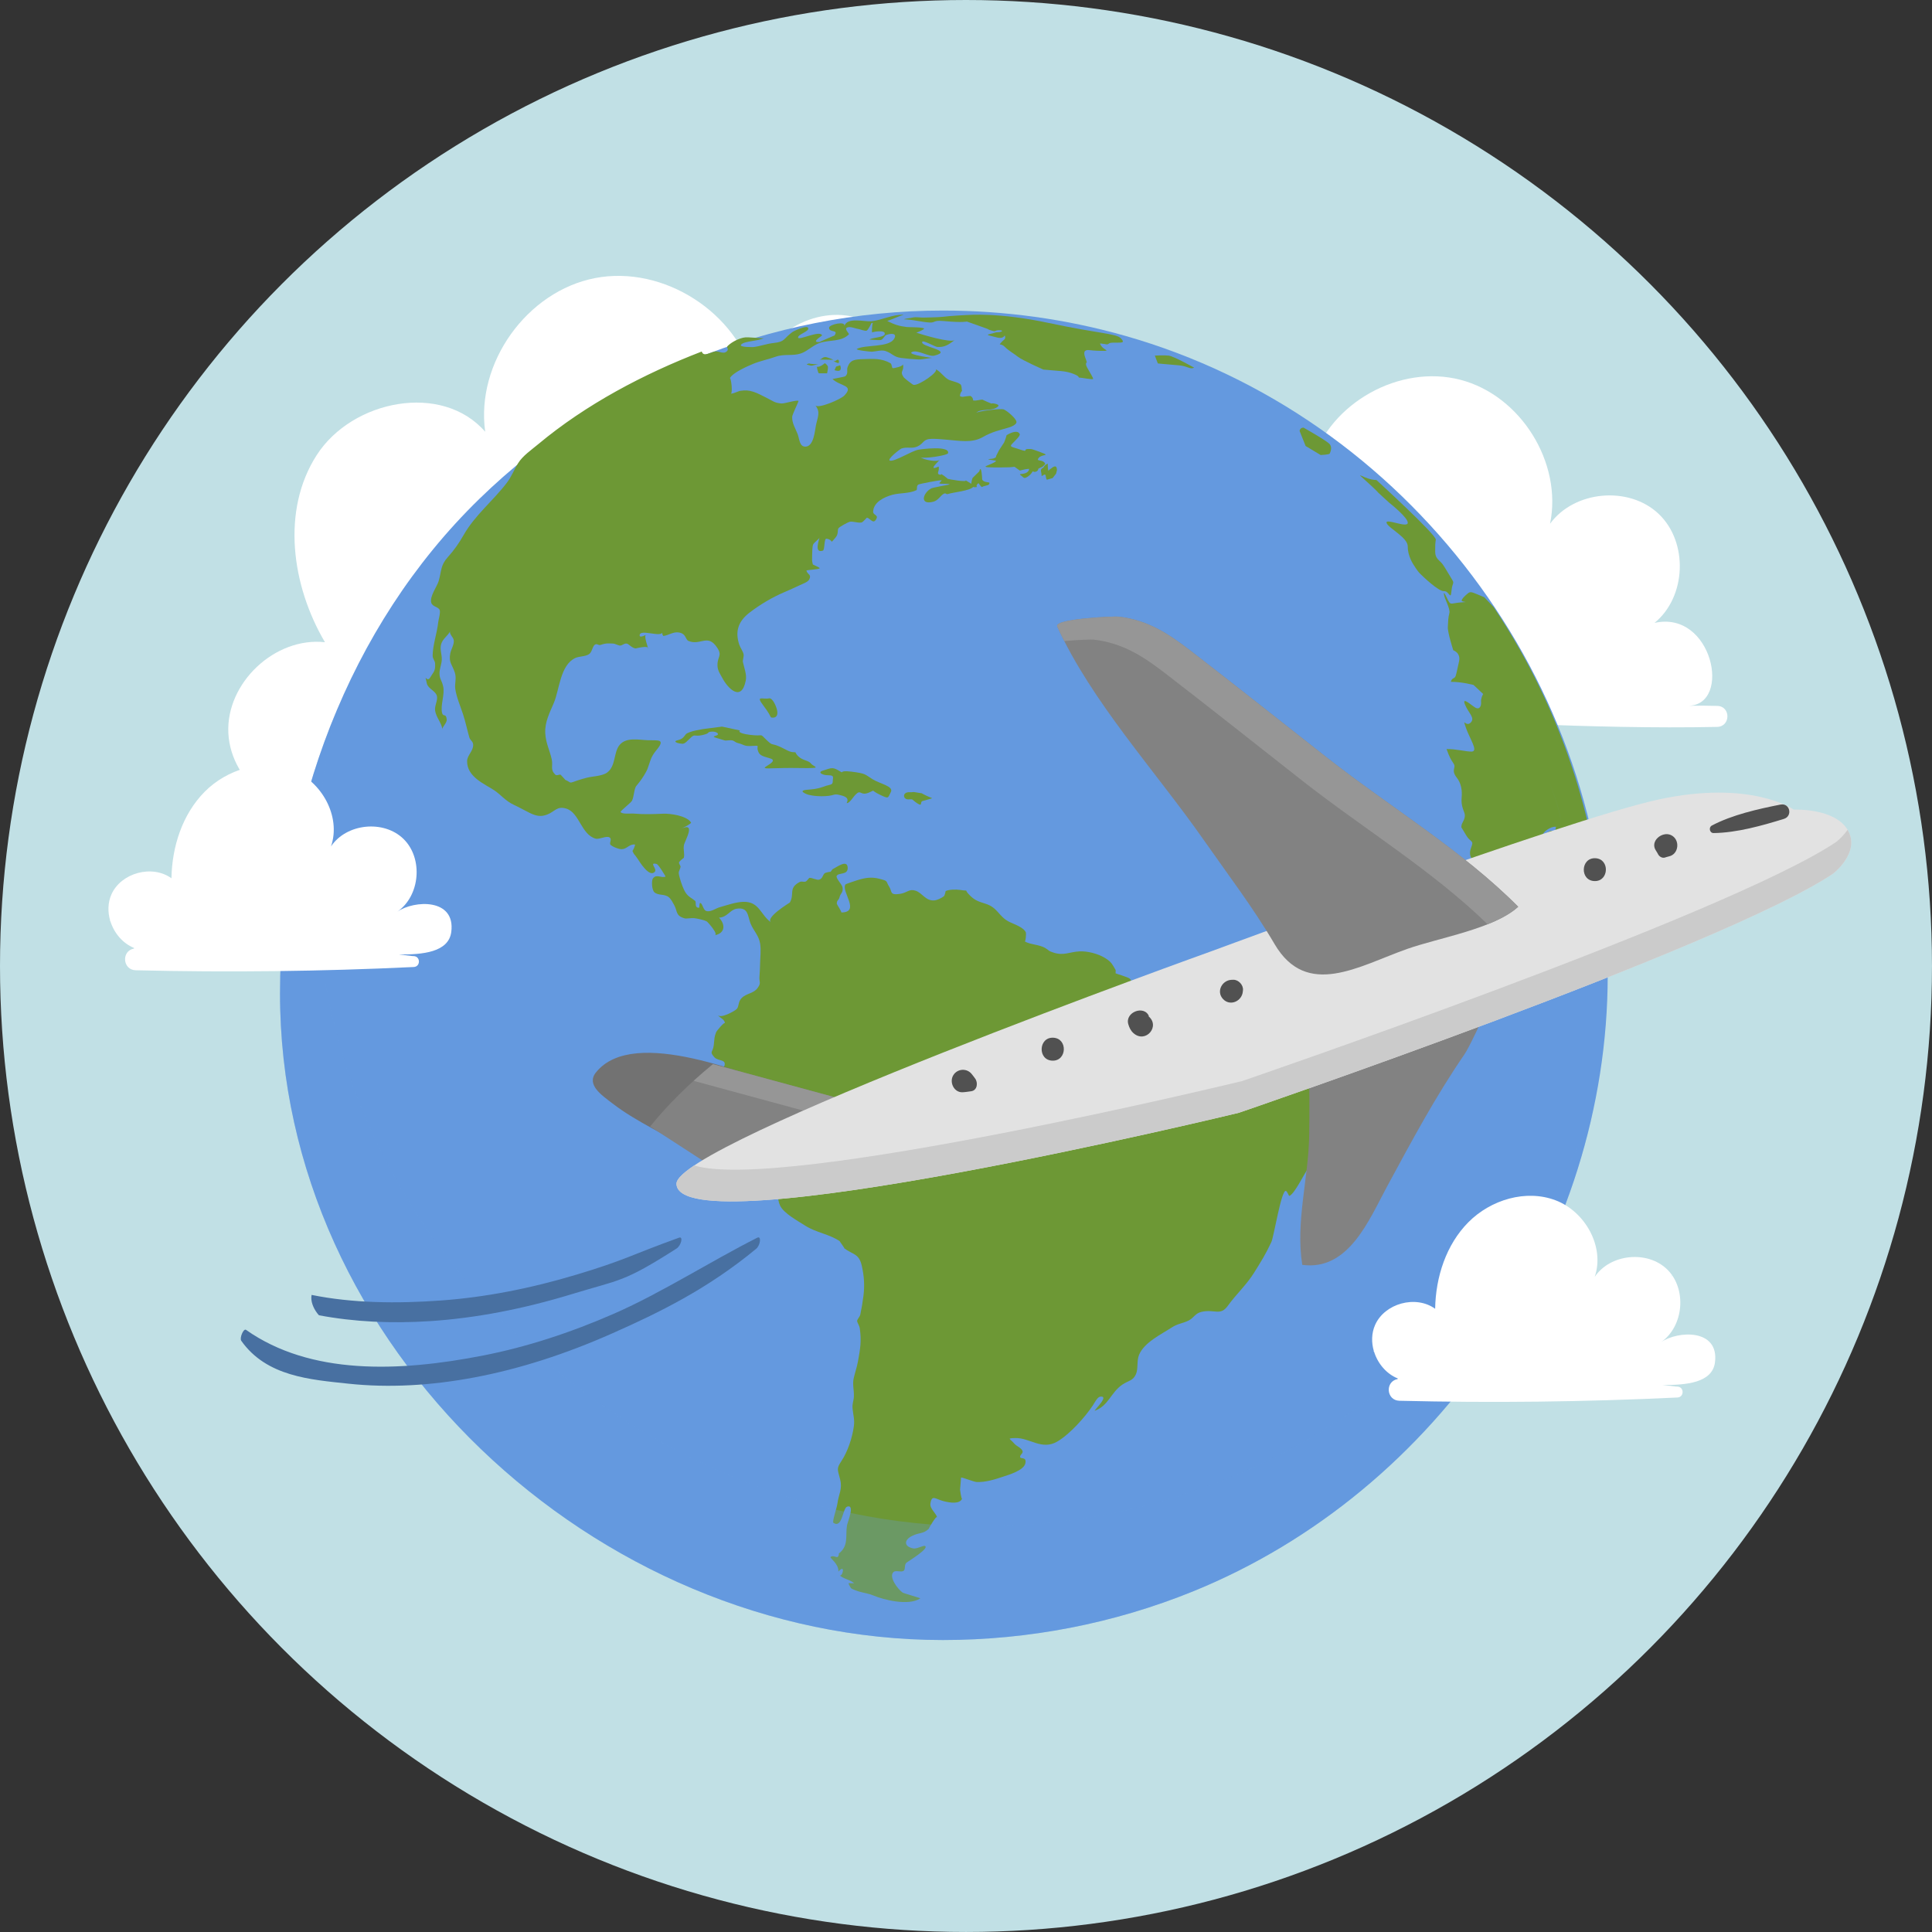 <?xml version="1.0" encoding="UTF-8"?>
<svg xmlns="http://www.w3.org/2000/svg" viewBox="0 0 991.05 991.05">
  <rect x="0" y="0" width="991.05" height="991.05" fill="#333333" stroke="none"/>
  <defs>
    <style>
      .cls-1 {
        mix-blend-mode: multiply;
        opacity: .28;
      }

      .cls-1, .cls-2 {
        fill: #6499df;
      }

      .cls-3 {
        fill: #727272;
      }

      .cls-4 {
        fill: #828282;
      }

      .cls-5 {
        fill: #e2e2e2;
      }

      .cls-6 {
        fill: #4870a1;
      }

      .cls-7 {
        fill: #969696;
      }

      .cls-8 {
        fill: #8bdc8d;
      }

      .cls-9 {
        isolation: isolate;
      }

      .cls-10 {
        fill: #d9fdf9;
      }

      .cls-11 {
        fill: #fff;
      }

      .cls-12 {
        fill: #515151;
      }

      .cls-13 {
        fill: #6d9835;
      }

      .cls-14 {
        fill: #c1e0e5;
      }

      .cls-15 {
        fill: #cbcbcb;
      }
    </style>
  </defs>
  <g class="cls-9">
    <g id="Layer_15" data-name="Layer 15">
      <circle class="cls-14" cx="495.52" cy="495.52" r="495.52"/>
      <path class="cls-11" d="M534.57,366.22c-22.56-5.26-36.8-32.94-27.97-54.36,8.83-21.42,38.44-31.01,58.16-18.84-2.71-30.16,7.76-63.51,33.48-79.49,25.71-15.98,66.59-5.64,74.71,23.52,9.58-30.54,45.11-50.27,76.1-42.25,30.99,8.01,52.5,42.5,46.08,73.85,12.45-17.03,40.43-19.56,55.72-5.03,15.3,14.53,14.22,42.6-2.15,55.91,29.78-6.7,39.85,42.06,17.42,42.51,4.94-.1,9.89-.08,14.83.07,6.94.2,6.84,10.61-.11,10.76-65.85,1.38-132.54-3.79-198.01-4.67-49.42-.66-98.85-1.32-148.27-1.99Z"/>
      <g>
        <path class="cls-10" d="M534.22,293.02c-.11-1.27-.17-2.55-.24-3.83-1.52.4-3.02.88-4.49,1.44,1.62.68,3.21,1.45,4.73,2.38Z"/>
        <path class="cls-10" d="M642.41,237.05c2.66-8.47,7.32-16.11,13.32-22.55-12.73-8.19-29.96-10.67-45.06-6.4,14.87,4.07,27.59,14.04,31.74,28.95Z"/>
      </g>
      <path class="cls-11" d="M171.23,417.52c-25.22,5.47-52.76-15.6-54.09-41.37-1.33-25.78,23.9-49.56,49.55-46.71-17.12-29.06-22.49-67.63-4.23-95.99,18.26-28.36,64.33-37.45,86.43-11.97-4.93-35.31,21.43-72.13,56.44-78.85,35.02-6.72,73.12,17.72,81.62,52.35,4.41-23.09,31.36-38.97,53.69-31.65,22.33,7.33,34.64,36.09,24.51,57.3,12.66-9.9,33.6-6.2,42.1,7.44,8.5,13.64,2.58,34.07-11.89,41.07l-324.13,148.37Z"/>
      <g>
        <path class="cls-2" d="M824.69,500.29c0-150.35-102.77-286.85-247.51-328.02-30.37-8.64-61.91-12.97-93.48-12.97-88.33,0-174.44,34.96-237.75,96.55-67.49,65.66-102.19,160.23-102.31,253.57-.22,181.35,161.74,331.86,340.06,331.86,43.85,0,87.59-8.43,128.23-24.93,126.48-51.36,212.77-179.99,212.77-316.06Z"/>
        <g>
          <path class="cls-13" d="M392.44,394.01c1.44.45,5.36-.24,17.93-.03,12.57.21,7.01-.52,5.67-2.27-1.34-1.75-4.02-1.44-6.39-3.61-2.37-2.16-.62-2.27-2.78-2.27s-4.74-2.06-8.04-3.3c-3.3-1.24-2.47.1-5.98-3.3-3.5-3.4-.62-1.34-8.04-2.27-7.42-.93-5.25-2.27-5.25-2.27l-9.17-1.96-8.86,1.13s-8.45,1.13-9.79,2.88c-1.34,1.75-1.69,2.36-4.53,3.09-1.64.42-.41,1.24,1.55,1.55,1.96.31,2.16.41,5.05-2.47,2.88-2.89,1.96-.82,6.49-1.85,4.53-1.03,1.85-1.44,4.53-1.75,2.68-.31,4.64,1.34,2.68,1.96-1.96.62-2.06.72,1.65,1.75,3.71,1.03,1.85.93,4.84.72s2.27.93,4.95,1.55c2.68.62,2.58,1.65,6.9,1.34,4.33-.31,2.16,0,2.88,2.27.72,2.27,1.44,2.78,6.28,4.12,4.84,1.34-4.02,4.53-2.58,4.98Z"/>
          <path class="cls-13" d="M470.61,406.57c-3.21-.58-1.62-.08-3.98-.19-3.98-.19-3.52,3.82-.66,3.67,2.86-.15,1.39-.08,4.48,1.97,3.09,2.04,1.24-.65,2.78-1.12,1.55-.46,5.06-1.35,4.91-1.47-.15-.12-2.05-.77-4.13-1.85-2.09-1.08-.19-.42-3.4-1Z"/>
          <path class="cls-13" d="M396.25,368.12c1.55.1,2.78-.72,2.47-3.19-.31-2.47-2.47-7.01-4.12-6.7-3.67.69-7.21-1.85-2.78,4.02,4.43,5.87,2.88,5.77,4.43,5.87Z"/>
          <path class="cls-13" d="M430.36,185.45c-.1-1.96-1.84-.25-1.84-.25l-.97.02c1.81.95,2.89,1.58,2.82.22Z"/>
          <path class="cls-13" d="M424.71,183.45c-2.74-1.05-2.99,1.02-4.52,1.02h1.94l5.41.09c-.81-.43-1.75-.69-2.83-1.1Z"/>
          <path class="cls-13" d="M415.11,186.44s-2.27.43-.62.74c1.65.31.93.79,4.12-.14.68-.2,1.16-.23,1.58-.23h-.55c-4.02,0-4.53-.37-4.53-.37Z"/>
          <path class="cls-13" d="M423.14,186.28s-2.37,2.15-4.12,1.9c0,0,.52,3.33,1.13,3.33h4.12s.52-2.44.44-3.31c-.08-.87-1.57-1.92-1.57-1.92Z"/>
          <path class="cls-13" d="M430.97,189.88c.72-.82,0-2.47,0-2.47l-2.06.62-.82,1.85s2.16.82,2.88,0Z"/>
          <path class="cls-13" d="M523.7,243.84c1.62,1.24,1.47,1.93,3.55.62,1.18-.74,2.02-1.86,2.54-2.71.8.59,1.95.28,2.48-.38.62-.77-.15-.85,1.08-1.31,1.24-.46,2.01-1,2.09-1.31.08-.31,1.47-.54,0-1.78s-4.17-.23-2.55-2.16c1.62-1.93,6.26-.85,1.24-2.7-5.02-1.85-4.71-1.85-7.03-1.78-2.32.08.62,1.78-3.71.31-4.33-1.47-5.8-1.31-4.17-3.01,1.62-1.7,4.25-4.1,3.86-4.95-.39-.85-1.08-1.39-2.86-1.08-1.78.31-3.86,1.62-3.86,1.62-.46,1.85-1.31,3.79-1.31,3.79l-2.63,4.02-1.55,3.09s.62.15-.7.85c-1.31.7-4.79.31-2.4.85,2.4.54,4.56.15,1.93,1.55-2.63,1.39-6.2,2.09-2.75,2.32,3.45.23,10.94,0,10.94,0l2.55-.23,2.7,1.93s3.09-.85,4.25-.85c.19,0,.35,0,.49-.01.03.52-.18,1.05-.8,1.56-1.93,1.62-5.02.54-3.4,1.77Z"/>
          <path class="cls-13" d="M501.99,247.86s.85,1.31,1.39,1.78,0,0,2.16-.46c2.16-.46,1.78-.85,2.01-1.39.23-.54-2.01-.23-3.09-1.08-1.08-.85-.39-.54-.93-4.25-.54-3.71-1.16-.7-1.16-.7l-3.48,3.41s-.42,1-.7,3.16c-.19,1.48,1.55,1.7,2.55,1.55s0,0,.23-.85,1-1.16,1-1.16Z"/>
          <path class="cls-13" d="M534.29,244.07c0,.62,1.92-1.7,2.12,0,.2,1.7.59,2.01.59,2.01l2.94-.83,1.78-2.26.46-1.77s.08-2.32-1.24-1.94c-1.31.39-1.08.7-2.16,1.32-1.08.61-.85,1.39-1.08.61s-.23-3.4-.23-3.4c-2.01.93-2.24,2.09-2.24,2.09,0,0-1.55.39-1.24,1.85.31,1.47.31,1.7.31,2.32Z"/>
          <path class="cls-13" d="M484.75,164.74c8.96.82,11.23.21,11.23.21l7.32,2.58c7.32,2.58,1.24.72,4.74,1.85,3.5,1.13,1.65,0,4.43,0s1.34,1.03-.41,1.03-1.75.41-4.33.93c-2.58.52.31.82,3.61,1.75,3.3.93,4.02-1.03,4.02-1.03,0,0,.62,1.03,0,1.85-.62.82-.62.41-1.96,1.96-1.34,1.55,0,0,2.06,2.07,2.06,2.07,4.74,3.49,6.8,5.14,2.06,1.65,12.88,6.49,12.88,6.49l8.35.72s3.71.1,7.32,1.55c3.61,1.44,1.96,1.85,2.88,1.85s6.7,1.13,7.01.72c.31-.41-1.96-3.81-3.09-5.98-1.13-2.16-.1-2.58-.1-2.58l-.52-1.65s-1.55-3.3-.31-4.21c1.24-.91,1.85-.12,7.73-.02,5.87.1,2.16-.21.62-2.37-1.55-2.16-.21-1.23.82-1.23s2.06.62,2.78,0c.72-.62,1.44-.61,4.02-.61s4.74.21,2.27-2.26c-2.47-2.47-10.71-2.25-36.85-7.81-26.14-5.56-40.86-4.09-42.32-4.09s-7.34.45-8.73.56c-1.39.11-4.1.57-9.27.65-5.18.08-3.71.19-6.57-.04-2.86-.23-2.78.24-5.49.54-.67.08-1.42.25-2.16.48,1.94.07,4.3.31,7.23.83,12.16,2.16,5.05-.72,14.01.1Z"/>
          <path class="cls-13" d="M604.45,187.36c4.87.39,5.87,2.32,8.11,1.24,0,0-10.43-5.87-13.06-6.18-2.63-.31-7.11,0-7.11,0l1.55,4.02s5.64.54,10.51.93Z"/>
          <path class="cls-13" d="M677.47,233.41s4.33-.15,4.64-.77,1.39-3.09,0-4.79c-1.39-1.7-13.45-8.5-13.45-8.5-1.85,0-2.01,1.7-2.01,1.7l3.09,7.73,7.73,4.64Z"/>
          <path class="cls-13" d="M722.15,280.44c-.12,4.74,2.97,9.27,2.97,9.27,0,0,1.85,3.09,3.3,4.53,1.44,1.44,9.48,9.17,12.26,9.01,2.78-.15,3.4,4.95,3.86,0,.46-4.95,1.85-3.56,0-6.49-1.85-2.94-2.94-5.1-4.48-7.26-1.55-2.16-3.86-2.78-3.86-6.49s0-3.71.31-6.18c.31-2.47-30.45-30.6-30.45-30.6-5.87,0-11.9-5.41-5.87,0s6.8,6.49,6.8,6.49l5.56,5.1s10.05,7.88,9.58,10.51c-.46,2.63-11.9-2.78-10.82,0,1.08,2.78,10.95,7.37,10.83,12.11Z"/>
          <path class="cls-13" d="M434.79,411.91c1.75-.72,2.78-3.3,4.81-4.95,2.03-1.65,1.99,1.24,5.91-.31,3.92-1.55.72-1.44,5.67.93,4.95,2.37,4.12,1.85,5.77-1.24,1.65-3.09-5.56-4.22-9.48-6.7-3.92-2.47-3.3-2.88-10.71-3.81-7.42-.93-3.09,1.55-6.49-.52-3.4-2.06-4.05-1.24-8.24,0-2.71.8-.41,2.37,2.88,2.37s2.27,1.13,2.27,3.09-1.34,1.65-3.3,2.28c-1.96.63-3.71,1.64-9.58,2.05-5.87.41,0,2.47,0,2.47,0,0,3.5,1.13,9.07.82,5.56-.31,3.71-1.65,8.76-.21.09.02.16.05.24.08,4.66,1.47.72,4.34,2.44,3.63Z"/>
          <path class="cls-13" d="M818.33,440.64c-5.3-29.69-14.44-58.04-26.88-84.54-7.31-15.56-15.76-30.47-25.24-44.63l-4.82-5.11c-5.41-2.16-6.8-3.25-8.19-2.16-1.39,1.08-3.4,2.94-3.4,3.86s4.64.62,0,.93c-4.64.31-5.41,1.24-6.34,0-.93-1.24-3.09-6.64-2.78-4.17.31,2.47,3.4,7.42,2.78,9.74-.62,2.32-.62,4.33-.77,7.11-.15,2.78,2.79,11.9,2.79,11.9,0,0,4.01,1.24,2.93,5.87-1.08,4.64-1.08,5.25-1.7,7.26-.51,1.66-1.98.79-2.46,3.07,5.4-.08,11.58,1.57,11.58,1.57,0,0,1.93,1.71,4.97,4.65.02-.04.03-.05.05-.09-.49.88-1.25,2.53-1.11,4.09.21,2.27-.82,4.12-2.78,3.09-1.96-1.03-7.32-6.18-5.46-1.65,1.85,4.53,5.36,6.8,2.88,9.27s-4.33-3.09-2.47,2.47c1.85,5.56,6.59,12.16,3.09,12.36-2.54.15-8.43-1.43-12.97-1.29,1.61,4.36,2.09,5.16,3.6,7.42,1.55,2.32-1.55,3.14,1.65,7.26,3.19,4.12,2.58,8.96,2.47,10.71-.08,1.41-.04,3.02.65,5.2.17.53.37,1.09.62,1.7,1.3,3.09-.96,5.05-1.27,6.7-.31,1.65-.21.72,2.16,4.95,2.37,4.22,4.33,2.58,2.78,6.49-1.55,3.91,0,5.98,2.27,8.35s2.99.21,3.09,3.81c.05,1.8,1.02,3.03,2.03,3.87,1.01.84,2.04,1.28,2.2,1.49.31.41,5.05,4.95,4.84,8.35-.2,3.31,2.04,9.05,7.94,16.85.17.22.33.44.51.67,6.28,8.14,7.11,17.31,11.23,13.08,4.12-4.22,8.55-5.25,9.38-5.87.82-.62.72-2.16,2.99-2.37,2.27-.21,3.4-.21,3.09-2.37-.31-2.16,1.34-4.53,2.16-5.25,0,0-.72-20.91.02-22.56.74-1.65-.33-8.86-1.56-10.71-.3-.45-.6-.69-.89-.76.33.04.71.27,1.03.76,1.24,1.85,2.23,9.07,1.49,10.71-.74,1.65-.05,22.56-.05,22.56.82-.72,3.18-2.37,3.59,3.61.41,5.98-.32,6.28,1.33,6.18,1.65-.1,4.01-1.44,4.43,3.5.17,2.05,1.85-17.29,3.76-40.63-.38-2.44-.78-4.87-1.21-7.29ZM768.03,424.57s0,0,0,0c.08.15.14.3.22.45-.07-.15-.14-.31-.22-.46ZM769.9,365.26h0c-.09.05-.17.08-.26.13.09-.05.18-.08.27-.13ZM769.62,440.96c.45.29.81.52,1.18.69-.37-.16-.73-.4-1.18-.69ZM800.54,420.57c.11,1.23.15,2.06.12,2.61.02-.56-.02-1.36-.12-2.54-.62-6.88-5.98-19.65-5.98-19.65,0,0,5.36,12.71,5.98,19.58ZM778.92,464.98s0,0,.01,0c0,0,.02.01.03.02-.01,0-.03-.01-.04-.02ZM789.78,454.19s-.07-.01-.07-.01c0,.01-.03.02-.03.03.09-.15.16-.36.17-.65.01.26,0,.46-.06.63ZM794.43,456.14s0-.01,0-.02c.09.06.19.14.28.21-.1-.07-.19-.13-.28-.19ZM793.23,450.56c.13.98,1.45,2.35,1.45,4.15-.04-1.8-1.37-3.17-1.45-4.15ZM789.73,437.18c-.74,3.25-.98,5.89-.93,8.26-.1-2.61.11-5.51.91-9.01,1.56-6.8.11-8.74,5.06-11.48,1.45-.8,2.59-.91,3.47-.84-.43.8-.39,1.81-.07,2.97-.87-.07-2-1.4-3.37-.64-4.95,2.74-3.52,3.93-5.08,10.73ZM803.27,441.47c-.52.49-.88,1.66-.88,3.22,0,2.34-.14,3.17-3.4,3.83,2.61-.66.76-1.52.76-3.81,0-1.06-2.2-1.98-2.2-2.59h0c2.35-5.41-2.36-10.7-.25-14.84.89,2.94,3.91,6.74,5.05,10.2.47,1.42,1.15,2.78.93,3.99Z"/>
          <path class="cls-8" d="M452.34,230.27c.71-5.16,8.14,5.8-.4,1.48-.05-.53.09-1.03.4-1.48Z"/>
          <path class="cls-8" d="M439.53,224.29c.8-.78,2.15-1.36,3.09-1.75.25,6.05-2.2,8.94-6.18,3.71.92-.58,2.06-1.61,3.09-1.96Z"/>
          <path class="cls-8" d="M433.86,233.47c4.18-1.76-.44,3.72-.31,2.77.2-1.43-3.94-.98.31-2.77,1.44-.61-1.44.61,0,0Z"/>
          <path class="cls-8" d="M427.88,212.34c1.58-.62,2.75-.69,4.43-1.03-3.04,9.97-4.5.26-7.58,1.47,1.07.05,2.12-.09,3.15-.44,2.37-.93-2.37.93,0,0Z"/>
          <path class="cls-8" d="M461.3,181.75c-.73.21-1.47.21-2.2,0-1.14-2.09,2.46-1.4,2.98-1.31l-.77,1.31Z"/>
          <path class="cls-8" d="M461.57,176.18c1.46-.29,3.45,1.66,4.02,1.55.41-.08-5.14.63-3.47,1.32-.01,0-3.61-2.25-.54-2.86.52-.1-.52.1,0,0Z"/>
          <path class="cls-8" d="M407.59,256.54c4.18.56,4.83-.13,8.49-.93,2.34-.51,3.17-2.26,5.63-.41-1.53,5.42-4.02,4.36-8.16,4.54-2.51.11-5.19-.46-7.6.47-.79.31.31,1.36-.85,1.82-4.17,1.66-16.83,8.72-19.24,6.68-2.86-2.42-.22-5.95,2.26-6.92.11-.04.25,1.51,1.13,1.44,2.18-.16,4.48-.39,6.61-.83,2.47-.51,5.11-1.29,7.28-2.59,1.69-1.01-.11-3.89,4.45-3.28Z"/>
          <path class="cls-8" d="M371.84,227.69l.6-1.18c.6-.89,2.88,3.32,2.88,3.94-.03,2.12-4.55,3.76-6.36,1.7-.37-.43,2.86-4.41,2.88-4.46,1.34-2.78-1.34,2.78,0,0Z"/>
          <path class="cls-8" d="M357.82,226.66l.21-1.17c-.17.4,5.96,3.01,6.18,3.13-1.63,2.09-6.93,1.7-6.39-1.96.41-2.78-.41,2.78,0,0Z"/>
          <path class="cls-8" d="M353.81,241.5c4.34-1.5,8.67-3.03,13.05-4.41,5.9-1.85,11.31-5.36,15.45-.33,5.06,6.14-.84,10.28,9.42,9.23,3.12-.32,4.9-1.31,7.81-.29,2.04.71,7.1,4.78,4.12,7.71-.73.72-4.5-1.95-5.48-1.69-2.08.54-2.34,2.02-3.59,3.66-2,2.62-2.01,5.43-6.16,5.29,1.1-6.78-1.55-2.72-4.74-3.4,2.34.5,6.03-11.42-2.78-8.65-1.85.58-5.3,3.44-7.02,4.77-3.5,2.71-2.33,3.45-3.62,7.28-1.42,4.22-5.71,10.76-7.11,4.07-.59-2.82,1.31-10.48,3.04-12.88,2.02-2.81,6.09-4.08,9.56-4.84,1.02-.22,6.83-.2,7.07-1.2.88-3.6-6.21-1.39-7.26-1.43-1.36-.04-3.15-1.01-4.18-1.12-3.35-.34-6.47.98-9.75,1.14-2.45.12-9.44.66-7.82-2.91Z"/>
          <path class="cls-8" d="M348.04,235.52c-.69.23-3.29-2-3.1-2.37,1.84-3.71,7.94.76,3.1,2.37-1.24.41,1.24-.41,0,0Z"/>
          <path class="cls-8" d="M345.15,205.64c.77-2.94.25-2.08,2.58-4.02,3.28,2.91.84,8.85-3.76,9-.47.02,1.39-5.74,1.19-4.98,1.03-3.91-1.03,3.92,0,0Z"/>
          <path class="cls-8" d="M343.79,219.04c.16-2.52,1.76-1.91,3.63-2.88.82,2.12-.26,12.31-3.64,13.08,2.11-.48-.06-9.07.01-10.2.18-2.78-.18,2.78,0,0Z"/>
          <path class="cls-8" d="M334.89,204.72c0,.1-6.01.58-5.36-.88.46-1.03,5.36-1.47,5.36-1.5v2.38Z"/>
          <path class="cls-8" d="M338.97,224.75c.55,1.33.15,6.66-1.2,7.54-2.64,1.73-.24-5.4-.14-4.39-.33-3.54-2-7.8,1.96-10.71-.54,2.07-1.48,5.47-.62,7.56.82,2-.82-2,0,0Z"/>
          <path class="cls-8" d="M330.62,199.67c3.25-.89,6.21-6.02,8.96-2.16-1.92,1.58-4.19,3.59-6.63,4.24-.64.17-7.16.55-6.74-.4,1.35-.85,2.81-1.4,4.4-1.67,3.4-.93-3.4.93,0,0Z"/>
          <path class="cls-8" d="M316.95,407.38c.16.13.76.64,0,0,.05.04.12.1,0,0Z"/>
        </g>
        <path class="cls-13" d="M678.55,558.54c-4.33.15,4.33-.15,0,0-5.72.2-8.37-3.54-12.66-6.9-4.77-3.73-8.33-5.16-14.23-5.15-2.14,0-4.54-.4-6.49-.42-1.19-.01-3.05.7-4.51.35-3.32-.8-5.01-3.76-8.56-2.56-.83.28-6.71,5.42-6.71,5.92,0-5.73,3.53-7.5-1.49-11.46-1.41.34-2.75.24-4.02-.31.21-.61.2-1.21,0-1.8-2.05-1.1-4.38-1.96-7.07-2.76-7.45-2.22-8.18-3.31-13.41,2.21-1.15,1.21-4.64,6.84-6.18,3.95.1.19,5.87-5.29,6.29-7,1.3-5.28-3.75-3.76-8.6-6.23-6.54-3.34-2.97-1.78-6.46,1-1.64,1.31-9.26,8.94-8.98,9.23-2.82-2.9,11.47-13.48,12.62-16.81,1.73-4.99-1.78-2.2-4.62-7.3-1.69-3.03-1.58-8.05-3.95-10.49-.72-.74-7.26-2.62-7.26-2.74,0-2.4.45-.83-1.07-3.56-1.19-2.13-2.37-3.07-4.25-4.24-3.82-2.39-9.34-3.65-13.18-3.45-5.18.27-7.99,2.31-13.22.67-3.07-.96-2.24-1.18-4.48-2.47-3.01-1.74-7.96-1.71-10.46-3.37.57.38.83-4.11.65-4.52-1.2-2.73-6.07-4.24-8.42-5.4-5.67-2.8-5.84-7.32-12.29-9.35-3.54-1.11-5.32-1.68-7.74-3.99-4.33-4.13.37-2.17-5.19-3.08-2.23-.36-6.03-.22-7.53.59.03-.02-.41,2.27-.91,2.65-1.28.97-3.48,2.04-5,2.13-4.43.26-5.99-3.79-9.44-4.96s-4.24,1.07-8.18,1.62c-5.32.74-3.81-1.18-5.36-3.59-2-3.11-.29-2.96-5.19-4.2-4.07-1.03-7.34-.45-11.03.69-.8.25-6.08,1.96-6.29,2.26-2.34,3.49,7.99,14.35-2.17,14.35.53,0-2.24-4.18-2.25-4.39-.07-2.04,1-1.7,1.42-3.5.49-2.08,1.86-2.1,1.54-4.84-.19-1.63-3.67-4.88-3.01-6.06,1.02-1.84,5.81-.18,5.62-4.22-.22-4.5-6,.08-7.63.74-.22.09-1.01,1.38-1.26,1.58.56-.47-2.53.3-2.77.48-1.35,1-.94,2.68-2.93,3.38-1.16.4-3.67-1.04-5.04-.92-.22.02-1.29,1.71-1.96,1.91-1.17.36-1.97-.36-3.15.28-5.8,3.14-2.38,6.08-4.94,10.48-.04.07-13.01,7.86-9.53,10.21-5.51-3.73-5.99-10.77-14.24-10.58-3.99.09-8.54,1.75-12.33,2.81-1.97.55-4.67,2.7-6.9,1.83-1.46-.57-1.85-3.94-2.94-4.06-.63-.07-.21,2.5-.73,2.48-2.46-.11-1.11-2.85-1.92-3.56-1.52-1.34-3.27-1.9-4.73-4.01-1.31-1.89-2.47-5.36-3.1-7.63-1.08-3.9-.39-2.83.37-5.76.17-.68-1.13-1.62-.71-2.53.14-.31,2.45-2.38,2.36-2,.59-2.35-.35-4.14.07-6.59.39-2.28,6.96-12.92-2.3-8.02.46-.24,6.36-3.02,5.96-3.65-2.21-3.5-10.63-4.67-14.3-4.51-5.17.22-9.98.4-15.38-.08-1.18-.1-5.84.48-6.46-.84-.2-.43,5.45-4.84,5.86-5.74,1.05-2.3.92-5.07,1.97-7.28,0,.02,1.91-2.39,2.1-2.64,1.17-1.52,3.22-4.72,3.84-6.33,1.51-3.91,1.49-5.95,4.58-9.66,4.97-5.98.84-4.94-4.44-5.13-4.49-.16-11.09-1.73-14.48,2.51-3.13,3.91-1.76,10.89-6.47,14.17-2.56,1.78-7.75,1.86-10.28,2.56-1.61.45-3.01.77-4.56,1.32-5.12,1.78-2.89,1.35-6.56-.27.26.11-2.5-2.74-2.22-2.5-.64-.55-2,.71-2.9-.19-2.65-2.68-1.03-4.36-1.75-7.75-.97-4.52-3.09-8.39-3.33-13.5-.27-5.78,2.26-10.38,4.46-15.63,2.83-6.74,3.22-19.39,11.03-22.93,2.01-.91,5.22-.64,7.09-2.03,1.5-1.11,1.59-3.93,2.88-4.77,1.19-.77,1.7.55,3,.1,2.88-1,4.1-.73,6.35-.67.9.02,2.37.84,3.3,1.01,1.29.24,2.31-1.32,3.84-.97.91.21,2.56,2.28,4.38,2.46.16.02,7.1-1.85,6.47.16.09-.27-2.63-7.17-.92-7.17-.28,0-3.36,1.76-3.46.41-.27-3.93,12.04,1.69,11.72-2.19-.29.93-.14,1.73.44,2.4,2.73-.35,4.98-2.22,7.82-1.82,4.01.57,3.38,3.67,5.08,4.37,6.25,2.57,9.83-4.02,14.75,3.52,2.69,4.12.06,4.31.11,8.95.03,2.77,1.41,4.5,2.51,6.57,2.87,5.41,9.8,12.43,12,1.27.62-3.13-.9-6.72-1.47-9.53-.19-.94.54-2.67.37-3.82-.22-1.53-1.72-3.48-2.24-5.08-2.25-6.85-.5-11.99,5.36-16.48,5.38-4.13,11.59-7.79,17.68-10.39,2.56-1.09,5.52-2.43,8.16-3.68,1.09-.52,4-1.56,4.63-2.76,1.46-2.76-.71-2.39-1.38-4.65-.11-.38,6.33-.54,6.84-1.22.2-.27-3.49-1.86-3.51-1.91-.61-2-.4-2.72-.39-4.88,0-1.05.1-4.49.49-5.34.53-1.18,3.25-2.97,3.3-3.63-.06.84-3.04,8.32,1.72,6.73,1.05-.35.52-6.32,1.84-6.13,4.06.59,1.26,3.39,4.71-.66,1.53-1.79.84-3.61,1.4-4.64.4-.73,4.99-3.2,5.75-3.36,1.82-.4,4.14.73,6.11.34.88-.18,2.6-2.52,2.84-2.47,1.79.41,3.24,3.79,4.85.49.96-1.97-1.78-1.77-1.72-3.56.19-4.88,5.59-7.49,9.92-8.67,3.68-1,8.66-.58,12.26-2.35.65-.32-.2-2.24,1.07-2.92.59-.32,11.21-2.4,11.84-2.15.25.1-1.19,1.37-1.16,1.45.28.71,4.5.03,5.38.66.09.06-8.55,1.57-9.39,1.99-4.26,2.12-6.46,8.84.99,6.87,2.55-.68,3.63-3.17,5.32-4.06,1.23-.64,1.03.48,2.17.11,2.6-.85,11.22-1.65,12.88-3.58.94-1.09-3.49-3.03-3.77-3.45.78,1.15-8.77-.53-9.41-.79.81.34-4.28-3.57-3.09-2.06-1.42.1-1.97-.39-1.64-1.47.33-.89.41-1.79.26-2.71-.08-.08-2.53,1.26-2.67.48s2.69-3.23,3.13-4.03c-.79,1.46-8.39.09-9.7-1.25.94.97,13.74-.86,14.04-2.07,1-4.06-13.99-2.05-15.4-1.75-3.56.76-11.92,6.12-14.35,5.58-2.03-.45,5.16-5.99,5.82-6.22,3.03-1.05,5.3.26,8.17-1.04,3.6-1.63,2.7-3.9,7.64-3.94,2.38-.01,4.72.24,7.09.42,6.82.52,13.2,1.92,18.83-1.3,4.98-2.85,8.59-3.48,13.25-4.89,1.1-.26,4.06-1.47,4.05-2.82-.01-1.88-5.29-6.17-6.72-6.56-1.64-.45-13.11.97-13.99,1.85,2.55-2.55,8.59-.5,11.33-3.4,1.15-1.21-4.11-1.79-3.25-1.35,1.01.52-5.48-2.16-4.55-2-1.46-.25-3.33.75-5.07.34,0-1.05-.47-1.82-1.4-2.3-1.04.07-2.08.18-3.11.33-.78.27-1.53.19-2.25-.24.03-1.01.39-1.91,1.08-2.7-.23-.45-.06-2.1-.56-3.02-.7-1.26-5.24-2.05-6.45-2.75-2.4-1.37-4.17-4.3-6.61-5.37,2.29,1.01-8.56,8.63-11.25,8.07-.59-.12-4.72-3.38-5.06-3.88-2.31-3.41.46-2.91-.4-6.75.26,1.16-4.54,2.15-5.2,2.08-.53-.06-.39-2.11-1.22-2.57-4.64-2.55-8.55-2.23-13.72-2.08-4.46.13-6.88.35-8.22,4.06-.63,1.75.5,3.09-1.09,4.67-.45.44-6.78,1.4-6.65,1.52,4.19,3.85,11.25,3.02,6.01,8.49-1.77,1.85-13.31,6.88-14.82,4.99,2.77,3.46,1.15,5.99.28,10.32-.55,2.75-1.08,10.53-5.17,10.84-3.33.25-3.26-3.98-4.18-6.37-1.11-2.89-3.03-5.78-2.81-9.03.07-1.01,3.37-7.92,3.26-8.02-.83-.7-7.24,1.42-8.77,1.29-3.56-.29-4.33-1.25-7.58-2.87-1.97-.98-4.75-2.49-6.8-3.13-2.66-.82-4.01-.84-6.84-.47-.92.12-4.37,1.96-5.17,1.26,1.82,1.58.46-8.93-.12-7.65,1.34-2.94,9.32-6.35,11.93-7.44,3.75-1.56,7.82-2.31,11.48-3.64,4.57-1.66,8.87-.26,13.12-1.74,3.43-1.19,6.29-4.32,9.72-5.42,5.11-1.64,11.02-.43,14.89-4.4.22-.23-2.35-2.61-1.16-3.35,1.57-.98,4.29.43,5.88.61.71.08,3.56,1.26,4.38.86s2.48-3.9,2.48-3.9h.77c-.57,0-.65,4.84-.45,4.92-.63-.24,7.25-1.8,6.42.89-.5,1.59-6.43,1.66-7.86,2.67.06-.05,5.02.5,5.94.22,1.39-.43,1.56-2.17,2.91-2.63,2.39-.81,5.39-.89,3.96,1.85-2.52,4.84-15.12,3.06-19.19,5.38-1.08.62,7.07,1.46,7.65,1.43,2.12-.11,4.98-1.07,7.09-.33,3.71,1.32,3.93,2.99,7.96,3.53,2.92.39,6.05.64,8.99.78,1.64.08,6.97-1.05,7.43-.8.26.15-13.16-1.59-11.06-2.92,2.66-1.69,8.75,2.52,11.7,1.75,10.34-2.69-7.95-4.53-6.2-7.16.56-.84,6.5,2.63,7.7,2.71,3.72.25,5.75-1.18,8.89-3.53-2.09,1.57-16.74-2.79-19.68-3.81.65-.16,4.24-1.7,3.96-2.08-.61-.84-7.65-.65-8.86-.8-4.07-.49-6.26-1.25-10.02-3.1,2.85-.93,5.55-2.34,8.41-3.2-5.85-.2-10.88,2.73-16.47,3.32-3.75.39-12.38-2.3-13.96,2.5.92-2.79-7.79-.88-7.81.85-.03,2.72,5.11.66,2.74,4,.1-.13-7.8,3.34-7.7,3.34-4.74.27,1.44-3.16,1.35-3.42-.95-2.92-12.27,2.91-12.29,1.07-.02-1.72,5.87-3.05,5.17-4.88-.62-1.61-7.34,1.53-8.2,2.17-4.65,3.44-3.5,4.92-9.66,5.56-3.55.37-6.95,1.72-10.43,2.09.66-.07-7.58.27-6.07-1.34,1.72-1.83,8.96-1.75,11.69-3.31-.81.46-8.12-.81-10.61-.2-3.68.89-6.67,2.87-8.16,4.41-.64.66,1.33,1.63-.77,2.97-1.48.94-3.76-.49-5.29-.34-2.42.24-6.16,3.14-7.09.07-29.71,11.46-59.33,27.05-83.86,47.52-3.47,2.9-7.96,5.95-10.34,9.76-2.17,3.46-3.26,6.76-5.88,10.18-7.02,9.17-16.29,16.54-22,26.56-2.48,4.35-4.86,7.75-8.15,11.42-3.9,4.35-3.17,7.02-4.75,12.39-.79,2.69-4.76,7.92-3.75,11.09.65,2.06,3.57,1.96,4.29,3.67.52,1.23-.6,4.95-.74,6.25-.57,5.51-2.78,11.6-2.86,17.05-.03,1.84,1.18,2.62,1.26,4.13.21,4.11-.8,4.2-2.41,7.03-1.96,3.44-3.29-3.05-1.83,3.21.66,2.83,4.56,3.73,5.19,6.56.48,2.18-1.32,4.94-.94,7.41.54,3.48,3.17,5.98,3.73,9.47-.16-1.03,2.39-3.2,2.22-4.93-.33-3.48-1.81-1.1-2.37-3.35-.99-4.04,1.52-9.44.52-13.74-.74-3.14-1.83-3.74-1.86-6.54-.03-2.36,1.13-4.8,1.18-7.18.06-2.71-1.08-5.13-.33-7.84.78-2.81,3.44-4.26,4.65-6.68-.7,1.39,1.59,3.06,1.82,4.64.3,2.11-1.41,4.73-1.79,6.76-.9,4.82.97,5.57,2.36,9.95.93,2.94-.2,5.57.21,8.35.62,4.19,2.69,8.97,3.99,12.96,1.27,3.92,2.06,7.77,3.2,11.8.48,1.71,1.9,1.88,1.98,3.82.13,3.23-3.08,5.35-3.11,8.4-.08,8.22,9.22,11.79,14.01,15.02,3.48,2.35,5.68,5.39,9.87,7.35,3.02,1.41,5.56,2.87,8.1,4.12,3.48,1.71,5.87,2.16,9.1.91,4.04-1.55,4.94-4.51,9.78-3.05,6.79,2.04,7.61,13.27,15.03,15.41,1.96.56,5.58-1.69,7.22-.6,1.48.98-.55,3.03.62,3.91,1.16.87,2.37,1.35,3.81,1.8,4.18,1.31,4.96-2.36,8.47-2.12.58.04-1.11,3.5-1.21,3.28,1.16,2.59.52.86,2.7,4.1.91,1.35,5.97,9.84,8.81,6.62,1.33-1.51-3.28-5.04.9-3.99,1.02.26,4.63,6.43,4.61,6.44-2.04,1.02-4.59-1.47-6.44.9-.91,1.17-.64,6.03.73,7.2,2.14,1.81,5.16.64,7.43,2.56,1.06.89,2.03,2.75,2.69,3.97,1.8,3.3.59,5.48,5.44,6.84.75.21,3.53-.26,4.68-.14,1.55.17,5.26.9,6.66,1.74.45.27,6.17,6.63,3.98,7.06,5.62-1.09,5.47-5.68,2.24-9.05,4.31-.21,5.58-4,8.97-4.57,6.23-1.04,5.72,3.99,7.21,7.61,1.53,3.71,4.27,6.14,4.91,10.33.51,3.36.05,6.72-.03,10.36-.03,1.43-.17,5.08-.3,6.31-.33,3.01,1.1,3.3-1.05,6.15s-5.62,2.54-8.12,5.08c-1.87,1.9-1.26,4.14-2.45,5.53-.96,1.12-8.79,5.38-9.78,2.99.68,1.63,3.57,2.12,3.65,4.41-.04-1.08-4.21,3.78-4.55,4.69-.96,2.55-.79,3.14-1.15,6.46-.43,3.92-2.47,3.12.3,6.26,1.94,2.2,6.73.81,4.94,4.94-.16.37-3.64,1.69-4.39,2.28-1.6,1.26-3.72,3.41-4.48,5.25-2.16,5.23-.03.9,1.93,5.49.58,1.37.78,2.23,1.11,3.55.17.67-2.54,1.17-2.23,1.68,1.76,2.85,7.14,3.62,9.43,6.07,1.46,1.56.9,1.92,1.73,2.92,3.59,4.29,6.39,8.41,8.98,13.6,2.14,4.3,4.51,10.25,6.73,13.45,1.26,1.82,5.13,4.52,6.86,6.87,2.84,3.84,1.38,6.3,3.09,9.97,1.89,4.05,9.24,7.96,12.99,10.37,5.45,3.5,12.47,4.35,17.67,7.95-.5-.35,3.13,4.27,2.12,3.5,4.59,3.51,7.67,2.61,9.14,9.07,1.22,5.36,1.51,10.06.86,15.4-.39,3.19-.94,6.45-1.61,9.58-.29,1.36-1.55,2.23-1.64,3.38-.04.51,1.21,2.6,1.34,3.53,1,6.81.24,10.84-.91,17.17-.55,3.04-1.47,5.54-2.16,8.53-.77,3.32.21,5.98.07,9.5-.09,2.29-.95,3.57-.66,6.33.37,3.5,1.11,5.51.64,8.95-.81,5.95-3.17,12.94-6.33,17.74-2.69,4.09-2.02,4.15-.69,9.53,1.24,5-.76,7.39-1.42,12.41-.31,2.34-2.81,9.3-2.03,9.82,4.58,3.06,4.72-7.49,6.99-8.29,4.25-1.5.25,7.94-.03,9.6-.92,5.42,1.07,10.51-4.37,14.58.5-.37.1,1.17-.4,1.58-.63.51-2.58-1.08-3.69.11-.41.43,4.32,3.51,4.05,7.42,3.97-4.48,1.95,3.42.57,1.79,1.63,1.93,5.65,2.34,7.54,4.28-.65-.2-1.88-.01-2.59-.18-.92-.22.88,2.54.96,2.63.48.51,3.33,1.51,4.07,1.72,2.86.81,5.05,1.02,7.57,2.09,4.96,2.11,17.85,5.45,23.9,1.42.21-.14-8.55-2.6-9.09-2.98-2.59-1.86-7.19-8.07-4.71-10.49,1.19-1.16,3.85.22,5.21-.65,1.07-.68.24-3.1,1.49-4.21.33-.3,12.42-7.65,9.35-8.58-.84-.26-4.12,1.62-5.78,1.3-5.17-.99-4.76-4.48-.64-6.46,3.98-1.92,5.53-.84,8.49-3.6-.31.29,4.25-7.72,4.25-5.7,0-1.94-3.79-4.5-3.4-7.23.71-4.89,2.55-2.31,6.85-1.24,3.3.82,8.3,1.61,9.45-1.41-.39,1.02-1.13-4.93-1.08-4.48,0-.09.52-6.24.51-6.24.49-.25,6.54,2.22,7.99,2.28,4.61.2,9.42-1.35,13.71-2.79,2.64-.88,10.61-3.13,11.31-6.91.66-3.55-2.73-1.8-2.73-3.25,0-1.32,2.16-1.91.97-3.51-1.08-1.46-2.85-1.96-3.93-3.23-2.22-2.63-4.12-2.71.43-2.86,7.45-.24,13.64,6.45,21.6,1.8,6.53-3.82,14.37-12.7,18.19-18.46.78-1.18,2.39-4.33,3.67-4.53,5.23-.83-2.71,6.56-2.67,7.21,7.11-2.57,8.22-9.34,14.15-13.4,3.17-2.17,5.49-1.9,7.03-5.4,1.19-2.7.32-6.82,1.57-9.87,2.64-6.44,11.26-10.46,16.86-14.12,3.02-1.97,5.96-2.14,8.65-3.55s3.29-3.68,6.53-4.41c6.87-1.55,9.58,2.37,13.63-3.27,4.05-5.64,9.46-10.6,13.27-16.69,3.62-5.79,6.08-9.7,8.94-15.86,1.29-2.77,5.04-26.49,7.41-26.24.67.07,1.56,2.68,1.8,2.59,2.77-1.08,7.48-11.25,9.67-14.09,3.06-3.98,6.39-7.61,8.97-11.94,3.87-6.52,14.01-29.33-1.44-28.78Z"/>
        <path class="cls-1" d="M630.63,758.06c-40.64,16.5-84.38,24.93-128.23,24.93-178.32,0-340.28-150.51-340.06-331.86.03-28.65,3.34-57.41,9.84-85.42-18.88,45.33-28.49,94.69-28.55,143.71-.22,181.35,161.74,331.86,340.06,331.86,43.85,0,87.59-8.43,128.23-24.93,103.84-42.17,180.54-136.43,204.69-244.12-34.85,82.57-101.4,151.48-185.98,185.83Z"/>
      </g>
      <path class="cls-6" d="M388.49,634.88c-24.29,12.29-49.05,28.22-73.09,38.79-23.1,10.15-45.67,17.37-67.5,21.65-43.41,8.52-88.71,10.09-121.7-13.15-1.29-.91-3.42,4.22-2.45,5.59,12.98,18.38,35.46,19.93,54.89,22.01,20.7,2.22,42.52,1.01,65.07-3.27,22.84-4.33,46.48-11.91,70.71-22.68,23.72-10.54,48.44-22.56,73.45-43.22,2.2-1.82,2.78-6.8.63-5.72Z"/>
      <path class="cls-6" d="M348.34,634.88c-25.61,9.25-27.39,11.38-52.53,18.94-24.17,7.27-47.44,11.69-69.64,13.29-22.57,1.63-45.41,1.38-66.34-2.87-.61,3.19.87,6.74,2.96,9.49.26.33.54.64.82.96,17.99,3.38,37.1,4.31,57.04,3,23.19-1.52,47.59-6.17,72.94-13.92,24.82-7.58,26.09-5.83,53.42-23.29,2.4-1.54,3.58-6.42,1.33-5.6Z"/>
      <g>
        <g>
          <path class="cls-4" d="M669.47,506.1c1.8,25.45,2.51,50.91,2.1,76.35-.35,22.01-7.08,44.42-3.55,66.38,23.79,3.23,34.23-23.08,43.49-40.17,12.44-22.98,24.77-46.09,39.6-67.65,5.6-8.14,22.14-49.89,29.32-52.01-8.46,2.33-110.87,18.45-110.97,17.09Z"/>
          <path class="cls-3" d="M480.63,578.63c-3.89,1.51-19.84-5.39-23.37-6.34-17.11-4.65-34.23-9.29-51.34-13.94-20.28-5.5-80.58-32.74-100.23-8.22-5.13,6.4,3.25,11.84,8.46,15.87,12.71,9.82,28.41,16.37,42.03,25.2,12.52,8.11,25.03,16.23,37.55,24.34,0,0,32.35-15.78,86.9-36.9Z"/>
          <path class="cls-4" d="M365.73,545.88c-12.64,10.31-23.49,21.14-32.24,31.98l52.45,34s32.35-15.78,86.9-36.9l-107.11-29.08Z"/>
          <path class="cls-7" d="M455.93,581.62c5.38-2.15,10.99-4.37,16.91-6.66l-107.11-29.08c-3.45,2.82-6.74,5.67-9.92,8.56l100.12,27.18Z"/>
          <path class="cls-5" d="M920.19,415.32s-22.03-15.63-69.95-5.08c-47.91,10.55-228.17,77.47-228.17,77.47,0,0-275.72,98.81-275.05,119.6,1.08,33.17,288.45-36.49,288.45-36.49,0,0,248.45-84.89,304.84-122.68,0,0,14.25-10.9,7.53-22.36-6.72-11.47-27.66-10.46-27.66-10.46Z"/>
          <path class="cls-15" d="M947.75,425.65c-2.65,3.78-5.83,6.24-5.83,6.24-56.39,37.78-304.84,122.68-304.84,122.68,0,0-235.66,57.12-280.97,43.28-5.89,3.94-9.17,7.18-9.1,9.47,1.08,33.17,288.45-36.49,288.45-36.49,0,0,248.45-84.89,304.84-122.68,0,0,14.25-10.9,7.53-22.36-.03-.05-.06-.08-.09-.13Z"/>
          <path class="cls-4" d="M778.78,465.13c-12.43,11.36-40.66,15.89-56.97,21.65-24.73,8.74-51.46,25.7-68-2.51-10.91-18.61-24.19-36.01-36.57-53.72-24.23-34.65-57.45-70.78-74.91-109.19-1.81-3.99,29.25-5.32,31.5-5.05,15,1.79,25.36,8.6,36.94,17.52,23.51,18.1,46.71,36.61,70.06,54.91,32.5,25.47,69.07,47.35,97.95,76.38Z"/>
          <path class="cls-7" d="M545.94,328.84c7.15-.64,14.15-.86,15.17-.73,15,1.79,25.36,8.6,36.94,17.52,23.51,18.1,46.71,36.61,70.06,54.91,31.42,24.63,66.59,45.95,94.99,73.58,6.22-2.48,11.74-5.39,15.67-8.99-28.88-29.04-65.45-50.91-97.95-76.38-23.35-18.3-46.56-36.81-70.06-54.91-11.58-8.92-21.94-15.73-36.94-17.52-2.25-.27-33.31,1.06-31.5,5.05,1.14,2.5,2.35,4.99,3.61,7.47Z"/>
          <path class="cls-12" d="M913.36,412.71c-11.53,2.28-24.79,5.25-35.24,10.76-1.75.92-1.18,3.88.89,3.86,11.82-.14,24.84-3.79,36.08-7.27,4.6-1.42,3.08-8.29-1.73-7.34Z"/>
          <path class="cls-12" d="M857.1,428.34c-4.54-2.03-10.96,3.19-7.63,8.04.44.64.78,1.31,1.17,1.99.63,1.11,2.08,1.92,3.38,1.53.67-.2,1.29-.43,1.97-.57,5.37-1.09,5.95-8.82,1.12-10.98Z"/>
          <path class="cls-12" d="M818.32,440.24c-7.54-.28-8,11.44-.44,11.72,7.54.28,8-11.44.44-11.72Z"/>
        </g>
        <path class="cls-12" d="M632.64,502.59c-.25,0-.5.01-.76.02-4.96.12-8.14,5.95-4.52,9.85,3.6,3.88,9.67,1.17,10.16-3.77.03-.25.05-.5.08-.75.27-2.66-2.3-5.42-4.96-5.35Z"/>
        <path class="cls-12" d="M588.85,521.06c.19.1.39.21.58.31-2.42-6.02-12.46-2.19-10.65,4.02.52,1.78,1.25,3.32,2.64,4.57,6.27,5.59,14.19-3.76,7.42-8.9Z"/>
        <path class="cls-12" d="M540.24,532.31c-7.57-.29-8.03,11.48-.44,11.77,7.57.29,8.03-11.48.44-11.77Z"/>
        <path class="cls-12" d="M500.15,553.16c-.68-.88-1.24-1.75-2-2.57-2.8-2.97-7.72-2.16-9.43,1.5-1.62,3.47.79,8.33,4.97,8.2,1.52-.05,2.94-.32,4.44-.51,3.26-.41,3.67-4.51,2.02-6.62Z"/>
      </g>
      <path class="cls-11" d="M859.82,711.26l-6.92-.81c12.04.07,25.46-1.08,26.82-11.58,2.24-17.33-18.97-16.38-27.7-10.36,11.72-8.09,13.39-27.29,3.25-37.28s-29.31-8.06-37.24,3.77c5.28-15.38-4.85-33.5-20.05-39.28s-33.28-.31-44.73,11.22c-11.46,11.54-16.8,28.17-17.07,44.42-9.87-7.17-25.9-2.83-30.82,8.33-1.86,4.23-1.91,8.98-.62,13.38l-.22-.03c.12.13.23.27.35.4,1.89,6.02,6.31,11.3,12.12,13.65l-.03.31h0c-6.61,1.24-5.84,10.98.89,11.14,47.53,1.15,95.11.6,142.6-1.67,3.58-.17,3.55-5.48-.03-5.6l-.59-.02Z"/>
      <path class="cls-11" d="M211.59,490.43l-6.92-.81c12.04.07,25.46-1.08,26.82-11.58,2.24-17.33-18.97-16.38-27.7-10.36,11.72-8.09,13.39-27.29,3.25-37.28s-29.31-8.06-37.24,3.77c5.28-15.38-4.85-33.5-20.05-39.28s-33.28-.31-44.73,11.22c-11.46,11.54-16.8,28.17-17.07,44.42-9.87-7.17-25.9-2.83-30.82,8.33-1.86,4.23-1.91,8.98-.62,13.38l-.22-.03c.12.13.23.27.35.4,1.89,6.02,6.31,11.3,12.12,13.65l-.03.31h0c-6.61,1.24-5.84,10.98.89,11.14,47.53,1.15,95.11.6,142.6-1.67,3.58-.17,3.55-5.48-.03-5.6l-.59-.02Z"/>
      <path class="cls-10" d="M857.17,655.01c.18-.26.39-.5.58-.75-.09-.13-.17-.25-.26-.38-.11.38-.19.76-.32,1.13Z"/>
    </g>
  </g>
</svg>